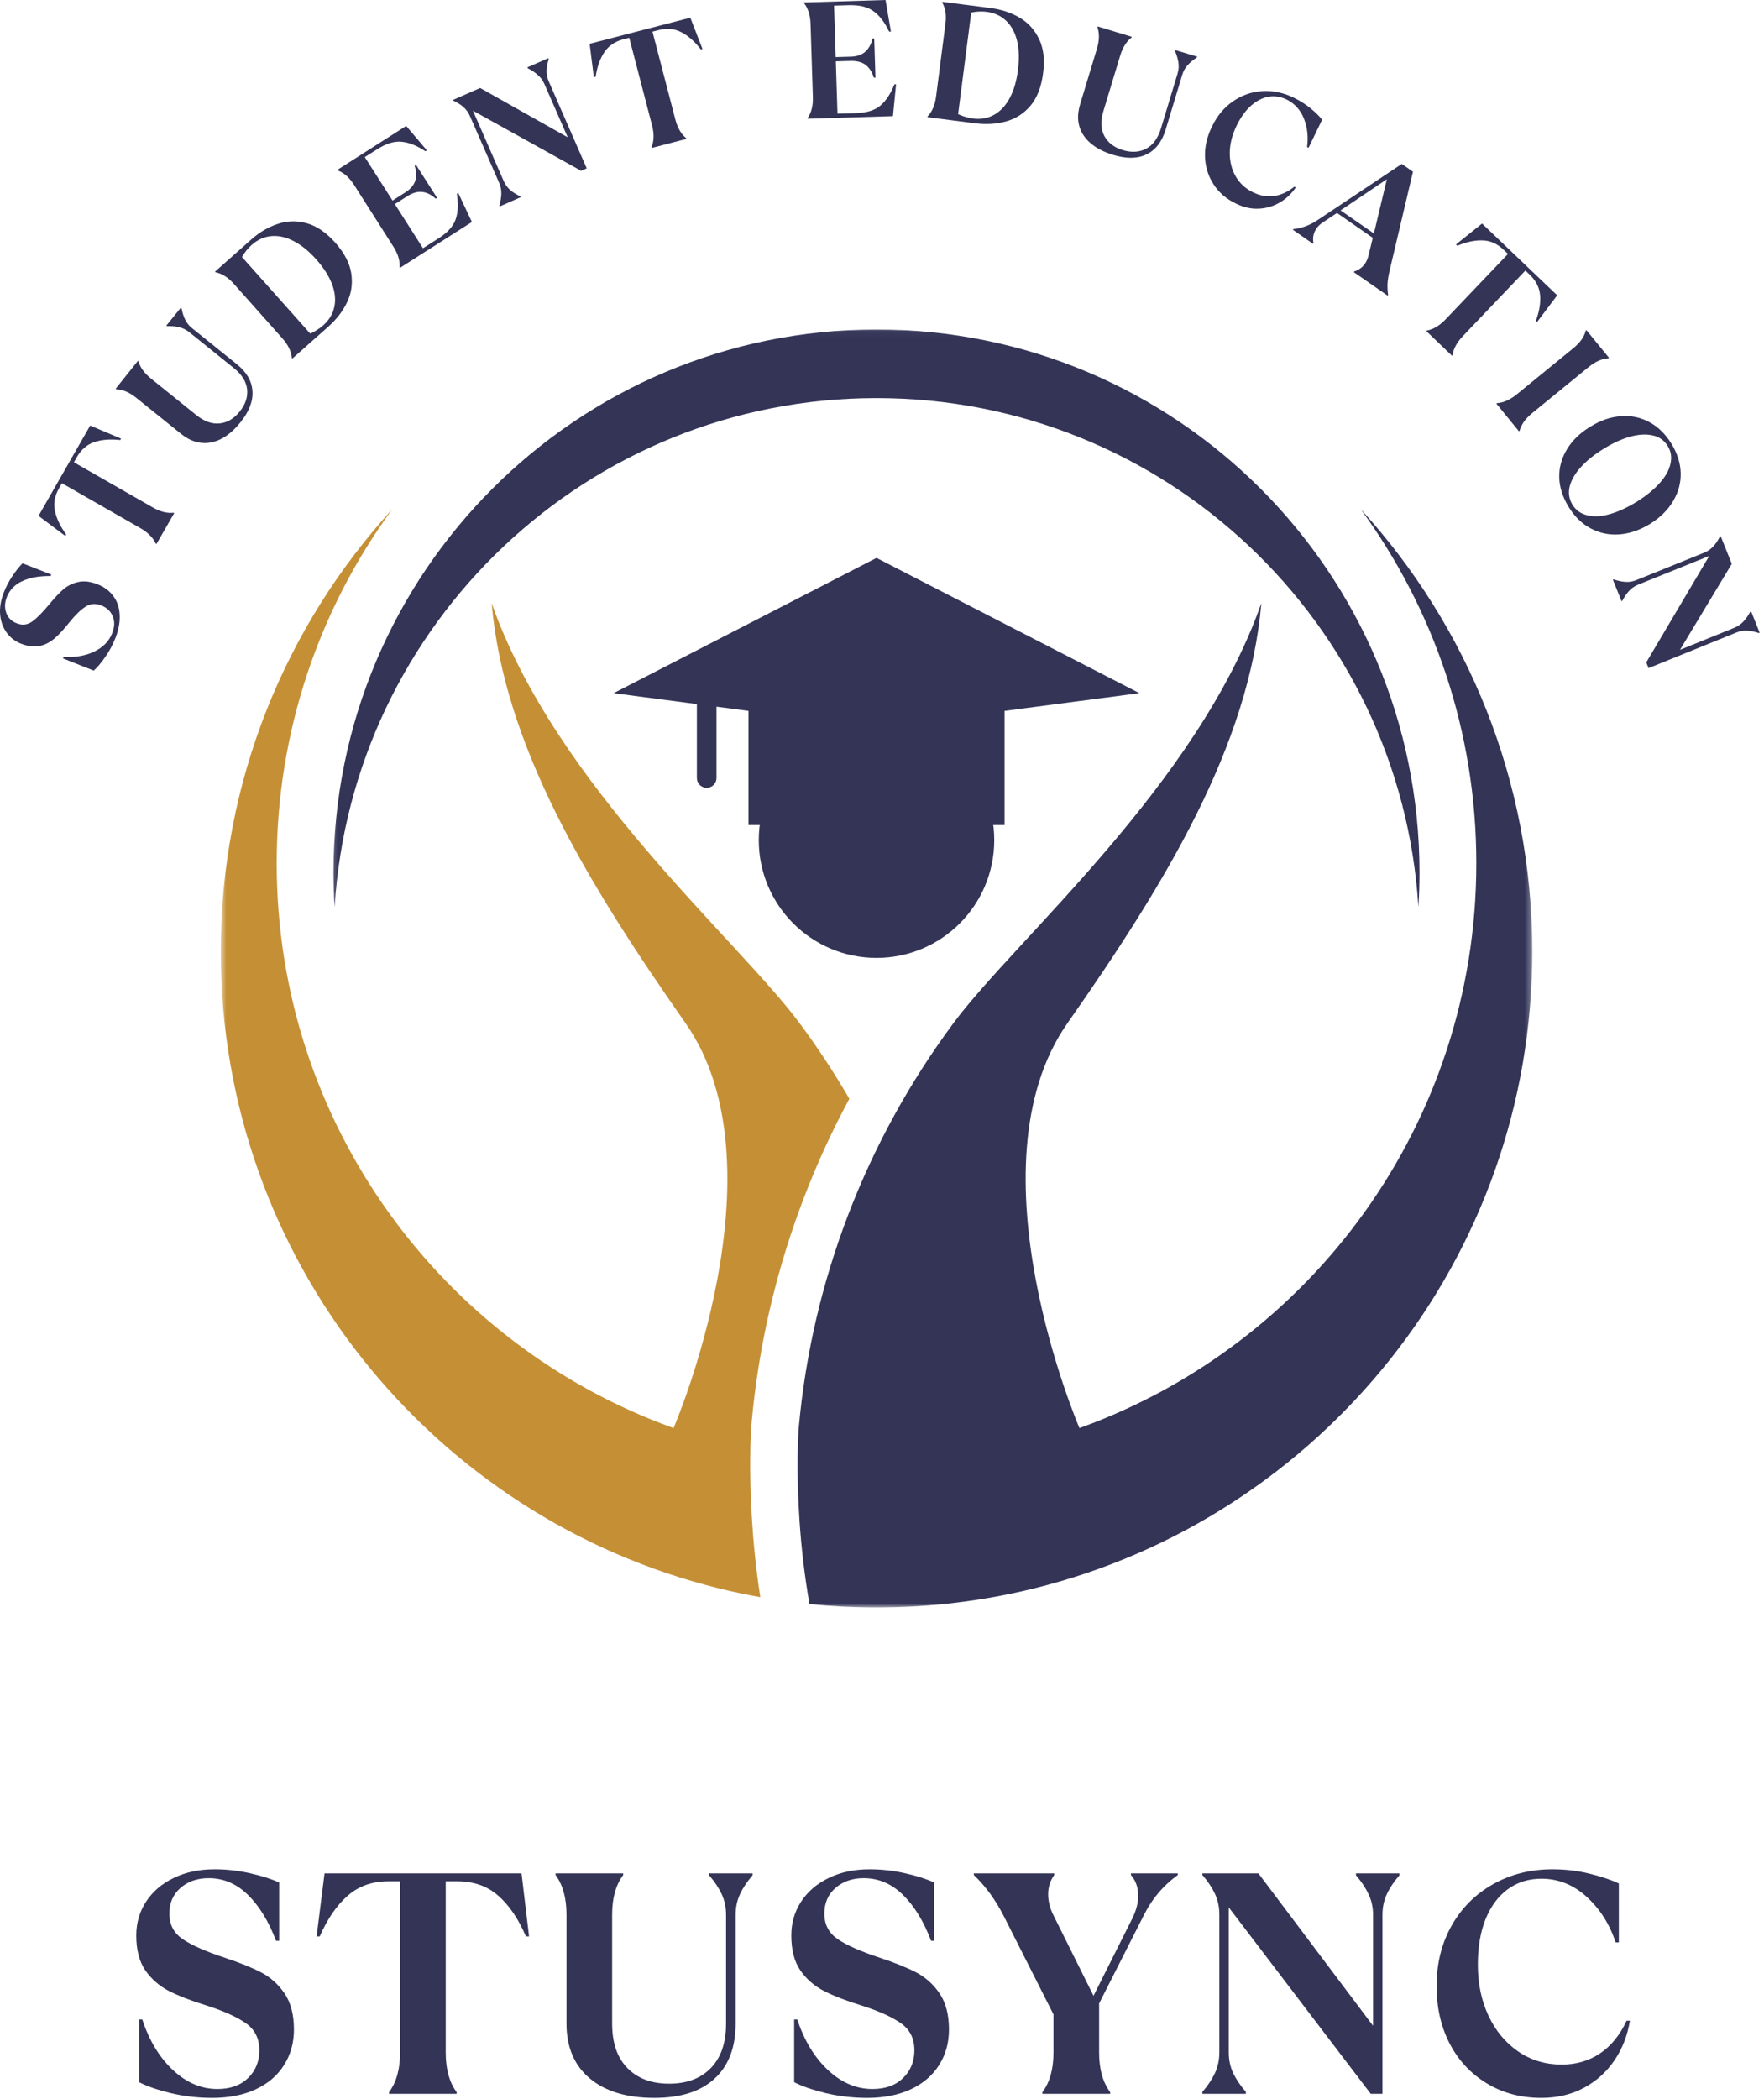 <svg width="269" height="320" viewBox="0 0 269 320" fill="none" xmlns="http://www.w3.org/2000/svg">
//<rect width="269" height="320" fill="none"/>
<path d="M115.709 128.082C115.709 137.999 123.746 146.035 133.663 146.035C143.579 146.035 151.616 137.999 151.616 128.082C151.616 118.165 143.579 110.129 133.663 110.129C123.746 110.129 115.709 118.165 115.709 128.082Z" fill="#333456"/>
<mask id="mask0_0_1" style="mask-type:luminance" maskUnits="userSpaceOnUse" x="50" y="50" width="167" height="90">
<path d="M50.329 50.04H216.996V139.051H50.329V50.04Z" fill="white"/>
</mask>
<g mask="url(#mask0_0_1)">
<path d="M133.663 60.691C89.683 60.691 53.72 94.973 51.027 138.275C50.918 136.54 50.855 134.796 50.855 133.035C50.855 87.301 87.928 50.233 133.663 50.233C179.392 50.233 216.465 87.301 216.465 133.035C216.465 134.796 216.407 136.54 216.298 138.275C213.605 94.973 177.642 60.691 133.663 60.691Z" fill="#333456"/>
</g>
<path d="M93.574 105.676L133.663 85.056L173.751 105.676L153.189 108.379V125.775H114.136V108.379L109.261 107.738V118.613C109.261 119.436 108.59 120.108 107.767 120.108C106.939 120.108 106.272 119.436 106.272 118.613V107.342L93.574 105.676Z" fill="#333456"/>
<mask id="mask1_0_1" style="mask-type:luminance" maskUnits="userSpaceOnUse" x="120" y="76" width="114" height="170">
<path d="M120.996 76.384H233.663V245.04H120.996V76.384Z" fill="white"/>
</mask>
<g mask="url(#mask1_0_1)">
<path d="M121.636 222.301C121.663 219.858 121.756 218.145 121.824 217.447C123.866 195.254 132.032 173.994 145.397 155.978C154.907 143.155 182.61 119.676 192.35 91.952C190.465 113.613 177.871 134.462 162.788 155.978C147.433 177.884 164.61 217.717 164.61 217.717C199.897 205.03 225.131 171.27 225.131 131.613C225.131 111.415 218.579 92.754 207.496 77.618C223.746 95.4 233.663 119.077 233.663 145.061C233.663 192.004 201.319 231.389 157.704 242.155C150.001 244.056 141.949 245.061 133.663 245.061C130.209 245.061 126.803 244.884 123.444 244.546C121.866 235.592 121.59 227.374 121.636 222.301Z" fill="#333456"/>
</g>
<mask id="mask2_0_1" style="mask-type:luminance" maskUnits="userSpaceOnUse" x="33" y="76" width="98" height="169">
<path d="M33.663 76.384H130.329V244.384H33.663V76.384Z" fill="white"/>
</mask>
<g mask="url(#mask2_0_1)">
<path d="M114.407 222.233C114.433 219.624 114.538 217.691 114.631 216.754C116.215 199.504 121.303 182.764 129.522 167.514C127.215 163.546 124.683 159.691 121.928 155.978C112.418 143.155 84.715 119.681 74.975 91.952C76.861 113.613 89.454 134.462 104.532 155.978C119.892 177.889 102.715 217.717 102.715 217.717C67.428 205.03 42.194 171.27 42.194 131.619C42.194 111.415 48.746 92.754 59.829 77.618C43.579 95.4 33.663 119.077 33.663 145.066C33.663 192.004 66.006 231.389 109.621 242.155C111.704 242.665 113.808 243.113 115.944 243.494C114.532 234.405 114.371 226.384 114.407 222.233Z" fill="#C59035"/>
</g>
<path d="M17.623 97.214C17.207 98.287 16.675 99.271 16.04 100.172C15.415 101.079 14.832 101.766 14.29 102.235L9.603 100.381L9.707 100.152C11.472 100.251 13.03 99.98 14.373 99.339C15.717 98.688 16.629 97.756 17.103 96.547C17.488 95.589 17.519 94.725 17.186 93.943C16.853 93.167 16.269 92.62 15.436 92.297C14.545 91.954 13.743 92.021 13.019 92.506C12.285 92.98 11.467 93.777 10.561 94.902C9.743 95.933 8.998 96.735 8.332 97.318C7.655 97.902 6.894 98.292 6.061 98.485C5.228 98.667 4.28 98.547 3.207 98.131C2.29 97.771 1.556 97.204 0.998 96.422C0.431 95.631 0.103 94.709 0.019 93.652C-0.064 92.6 0.123 91.485 0.582 90.318C0.931 89.417 1.384 88.563 1.936 87.756C2.478 86.954 2.978 86.329 3.436 85.881L7.811 87.589L7.728 87.818C6.035 87.792 4.613 88.042 3.457 88.568C2.29 89.084 1.488 89.902 1.04 91.027C0.707 91.876 0.681 92.683 0.957 93.443C1.222 94.193 1.759 94.725 2.561 95.027C3.384 95.36 4.155 95.277 4.873 94.777C5.597 94.266 6.472 93.391 7.498 92.152C8.29 91.183 9.009 90.417 9.644 89.86C10.285 89.308 11.04 88.933 11.915 88.735C12.79 88.527 13.785 88.646 14.894 89.089C15.894 89.48 16.686 90.068 17.269 90.86C17.863 91.641 18.191 92.584 18.248 93.693C18.316 94.792 18.108 95.964 17.623 97.214Z" fill="#333456"/>
<path d="M23.752 82.876C23.346 81.975 22.569 81.189 21.418 80.522L9.439 73.668L8.981 74.48C8.33 75.621 8.127 76.762 8.377 77.897C8.616 79.038 9.184 80.23 10.085 81.48L9.96 81.71L5.877 78.647L13.752 64.876L18.46 66.876L18.335 67.085C16.809 66.918 15.491 67.022 14.377 67.397C13.267 67.772 12.387 68.532 11.731 69.668L11.273 70.48L23.252 77.335C24.403 78.001 25.471 78.282 26.46 78.168L26.564 78.23L23.856 82.939L23.752 82.876Z" fill="#333456"/>
<path d="M36.682 64.366C35.291 66.105 33.797 67.131 32.203 67.449C30.604 67.756 29.073 67.319 27.599 66.136L20.765 60.636C19.724 59.803 18.713 59.376 17.724 59.345L17.64 59.261L21.036 55.011L21.119 55.095C21.385 56.043 22.036 56.928 23.078 57.761L29.911 63.261C31.119 64.235 32.307 64.668 33.474 64.553C34.64 64.444 35.666 63.84 36.557 62.741C37.443 61.631 37.818 60.491 37.682 59.324C37.541 58.157 36.87 57.09 35.661 56.116L28.828 50.616C28.369 50.256 27.869 50.011 27.328 49.886C26.786 49.751 26.172 49.694 25.474 49.72L25.369 49.636L27.578 46.907L27.682 46.991C27.807 47.657 27.994 48.241 28.244 48.741C28.484 49.241 28.828 49.673 29.286 50.032L36.12 55.532C37.604 56.73 38.396 58.09 38.495 59.616C38.604 61.147 38 62.73 36.682 64.366Z" fill="#333456"/>
<path d="M44.502 54.574C44.429 53.59 43.95 52.595 43.064 51.595L35.689 43.303C34.804 42.303 33.866 41.71 32.877 41.512L32.794 41.408L38.294 36.533C39.559 35.408 40.913 34.611 42.356 34.137C43.783 33.652 45.257 33.616 46.773 34.033C48.283 34.449 49.736 35.439 51.127 36.991C52.512 38.564 53.325 40.126 53.564 41.678C53.799 43.236 53.59 44.694 52.939 46.053C52.299 47.418 51.346 48.658 50.085 49.783L44.585 54.658L44.502 54.574ZM49.294 49.595C50.195 48.793 50.757 47.855 50.981 46.783C51.215 45.699 51.096 44.543 50.627 43.303C50.153 42.069 49.356 40.819 48.231 39.553C47.106 38.293 45.96 37.361 44.794 36.762C43.627 36.152 42.497 35.897 41.398 35.991C40.288 36.09 39.283 36.543 38.377 37.345C37.825 37.835 37.33 38.444 36.898 39.178L47.314 50.866C48.075 50.507 48.736 50.085 49.294 49.595Z" fill="#333456"/>
<path d="M60.94 40.722C61.008 39.738 60.68 38.681 59.961 37.556L54.003 28.201C53.284 27.076 52.456 26.342 51.524 25.993L51.461 25.889L61.94 19.201L65.086 22.91L64.857 23.056C63.607 22.212 62.409 21.733 61.274 21.618C60.149 21.493 58.893 21.879 57.503 22.764L55.628 23.951L59.857 30.576L61.753 29.368C62.571 28.858 63.091 28.259 63.315 27.576C63.534 26.884 63.508 26.113 63.232 25.264L63.44 25.139L66.649 30.16L66.44 30.285C65.784 29.691 65.107 29.347 64.399 29.264C63.69 29.181 62.925 29.399 62.107 29.91L60.211 31.118L64.503 37.847L66.857 36.347C68.242 35.472 69.117 34.509 69.482 33.452C69.857 32.384 69.919 31.087 69.669 29.556L69.878 29.41L71.961 33.847L61.003 40.827L60.94 40.722Z" fill="#333456"/>
<path d="M76.138 31.351C76.33 30.7 76.434 30.096 76.45 29.539C76.46 28.971 76.351 28.414 76.117 27.872L71.658 17.685C71.424 17.143 71.096 16.695 70.679 16.331C70.263 15.956 69.752 15.633 69.138 15.351L69.096 15.226L73.221 13.414L86.575 20.935L82.992 12.747C82.752 12.221 82.419 11.778 81.992 11.414C81.575 11.039 81.075 10.706 80.492 10.414L80.429 10.268L83.617 8.872L83.679 9.018C83.471 9.659 83.356 10.263 83.346 10.831C83.346 11.388 83.46 11.93 83.7 12.456L89.471 25.664L88.617 26.039L72.117 16.872L76.804 27.581C77.038 28.122 77.367 28.581 77.783 28.956C78.2 29.32 78.721 29.643 79.346 29.935L79.408 30.06L76.2 31.476L76.138 31.351Z" fill="#333456"/>
<path d="M99.353 22.43C99.739 21.513 99.77 20.409 99.436 19.117L95.957 5.763L95.041 5.992C93.78 6.325 92.822 6.982 92.166 7.95C91.514 8.909 91.072 10.159 90.832 11.7L90.561 11.763L89.916 6.68L105.27 2.7L107.124 7.471L106.874 7.534C105.926 6.315 104.936 5.44 103.895 4.909C102.853 4.367 101.692 4.263 100.416 4.596L99.499 4.825L102.978 18.18C103.311 19.471 103.858 20.43 104.624 21.055L104.666 21.18L99.395 22.555L99.353 22.43Z" fill="#333456"/>
<path d="M123.168 17.979C123.736 17.177 124.002 16.104 123.96 14.771L123.606 3.667C123.564 2.333 123.236 1.281 122.627 0.5L122.606 0.375L135.043 0L135.856 4.812H135.585C134.929 3.427 134.147 2.396 133.231 1.729C132.325 1.052 131.054 0.74 129.418 0.792L127.189 0.854L127.439 8.708L129.689 8.646C130.658 8.62 131.408 8.37 131.939 7.896C132.481 7.411 132.856 6.74 133.064 5.875H133.314L133.502 11.833H133.252C132.986 10.974 132.569 10.328 132.002 9.896C131.444 9.469 130.679 9.266 129.71 9.292L127.46 9.354L127.71 17.333L130.502 17.25C132.137 17.208 133.387 16.828 134.252 16.104C135.111 15.37 135.825 14.287 136.397 12.854H136.647L136.168 17.708L123.168 18.104V17.979Z" fill="#333456"/>
<path d="M141.459 17.739C142.152 17.031 142.584 16.01 142.751 14.677L144.168 3.677C144.345 2.343 144.189 1.255 143.689 0.406L143.709 0.281L151.001 1.218C152.668 1.427 154.152 1.916 155.459 2.677C156.777 3.442 157.777 4.541 158.459 5.968C159.137 7.385 159.34 9.125 159.064 11.177C158.798 13.26 158.157 14.906 157.147 16.114C156.131 17.312 154.887 18.104 153.418 18.51C151.959 18.911 150.397 19.01 148.73 18.802L141.439 17.864L141.459 17.739ZM148.355 18.073C149.548 18.224 150.626 18.036 151.584 17.51C152.553 16.968 153.355 16.114 153.98 14.947C154.605 13.781 155.022 12.359 155.23 10.677C155.449 9.01 155.407 7.541 155.105 6.26C154.798 4.968 154.241 3.942 153.439 3.177C152.647 2.416 151.652 1.958 150.459 1.802C149.72 1.708 148.939 1.739 148.105 1.906L146.105 17.406C146.866 17.75 147.616 17.974 148.355 18.073Z" fill="#333456"/>
<path d="M169.764 23.616C167.639 22.975 166.123 21.975 165.222 20.616C164.332 19.257 164.165 17.673 164.722 15.866L167.264 7.47C167.649 6.194 167.681 5.085 167.347 4.137L167.389 4.033L172.597 5.616L172.556 5.72C171.774 6.319 171.191 7.257 170.806 8.533L168.264 16.928C167.806 18.418 167.847 19.673 168.389 20.699C168.931 21.741 169.873 22.47 171.222 22.887C172.582 23.288 173.774 23.21 174.806 22.658C175.832 22.1 176.576 21.079 177.035 19.595L179.576 11.199C179.743 10.647 179.785 10.09 179.701 9.533C179.618 8.981 179.441 8.387 179.181 7.762L179.222 7.637L182.556 8.637L182.514 8.762C181.941 9.137 181.472 9.533 181.097 9.949C180.722 10.366 180.451 10.856 180.285 11.408L177.743 19.803C177.186 21.621 176.222 22.866 174.847 23.533C173.472 24.199 171.774 24.225 169.764 23.616Z" fill="#333456"/>
<path d="M188.489 31.043C186.999 30.335 185.853 29.345 185.051 28.085C184.244 26.835 183.812 25.45 183.76 23.918C183.702 22.377 184.056 20.835 184.822 19.293C185.598 17.668 186.661 16.392 188.01 15.46C189.369 14.517 190.853 13.996 192.468 13.897C194.093 13.788 195.702 14.121 197.301 14.897C198.27 15.371 199.135 15.918 199.885 16.543C200.645 17.168 201.223 17.741 201.614 18.252L199.551 22.522L199.322 22.418C199.53 20.866 199.369 19.418 198.843 18.085C198.312 16.752 197.431 15.783 196.197 15.168C195.28 14.726 194.353 14.585 193.426 14.752C192.494 14.918 191.603 15.377 190.76 16.127C189.926 16.866 189.197 17.877 188.572 19.168C187.905 20.543 187.556 21.908 187.53 23.252C187.515 24.585 187.812 25.793 188.426 26.877C189.051 27.96 189.947 28.778 191.114 29.335C192.166 29.845 193.223 30.028 194.28 29.877C195.348 29.736 196.385 29.262 197.385 28.46L197.593 28.585C196.926 29.569 196.098 30.34 195.114 30.897C194.124 31.465 193.062 31.772 191.926 31.814C190.786 31.866 189.64 31.611 188.489 31.043Z" fill="#333456"/>
<path d="M197.218 34.928C198.478 34.803 199.697 34.361 200.864 33.595L213.76 24.991L215.468 26.178L211.926 41.178C211.744 41.939 211.635 42.6 211.593 43.157C211.562 43.725 211.593 44.329 211.676 44.97L211.614 45.074L206.447 41.491L206.51 41.387C207.187 41.178 207.728 40.788 208.135 40.22C208.411 39.814 208.598 39.376 208.697 38.907L209.343 36.262L203.885 32.47L201.76 33.887C201.353 34.137 201.02 34.449 200.76 34.824C200.286 35.501 200.135 36.251 200.301 37.074L200.239 37.178L197.155 35.032L197.218 34.928ZM211.489 27.324L204.426 32.074L209.51 35.595L211.489 27.324Z" fill="#333456"/>
<path d="M217.588 50.397C218.573 50.214 219.526 49.647 220.443 48.688L229.963 38.709L229.276 38.063C228.328 37.162 227.276 36.688 226.109 36.647C224.943 36.605 223.651 36.876 222.234 37.459L222.026 37.272L226.005 34.084L237.463 45.022L234.401 49.084L234.213 48.917C234.74 47.485 234.953 46.188 234.859 45.022C234.76 43.855 234.24 42.813 233.297 41.897L232.609 41.251L223.088 51.23C222.172 52.188 221.641 53.157 221.505 54.147L221.422 54.23L217.505 50.48L217.588 50.397Z" fill="#333456"/>
<path d="M228.297 61.459C229.281 61.401 230.286 60.948 231.318 60.104L239.922 53.084C240.948 52.25 241.578 51.365 241.818 50.417L241.922 50.334L245.359 54.542L245.255 54.625C244.281 54.682 243.281 55.125 242.255 55.959L233.651 62.979C232.62 63.823 231.984 64.719 231.734 65.667L231.63 65.75L228.193 61.542L228.297 61.459Z" fill="#333456"/>
<path d="M239.212 77.284C238.295 75.794 237.816 74.294 237.774 72.784C237.743 71.284 238.134 69.857 238.941 68.513C239.743 67.169 240.931 66.013 242.504 65.055C244.045 64.097 245.592 63.565 247.149 63.451C248.717 63.326 250.17 63.628 251.504 64.347C252.837 65.055 253.962 66.154 254.879 67.638C255.78 69.107 256.254 70.597 256.295 72.097C256.337 73.607 255.951 75.039 255.149 76.388C254.342 77.748 253.17 78.909 251.629 79.867C250.056 80.826 248.488 81.357 246.92 81.472C245.363 81.581 243.91 81.274 242.566 80.555C241.233 79.847 240.113 78.753 239.212 77.284ZM239.795 76.951C240.306 77.784 241.056 78.315 242.045 78.555C243.03 78.805 244.17 78.748 245.462 78.388C246.754 78.024 248.118 77.399 249.566 76.513C250.993 75.623 252.155 74.685 253.045 73.701C253.946 72.711 254.509 71.722 254.733 70.722C254.967 69.732 254.826 68.826 254.316 67.992C253.8 67.149 253.05 66.612 252.066 66.388C251.076 66.154 249.941 66.211 248.649 66.555C247.358 66.904 245.993 67.524 244.566 68.409C243.118 69.294 241.946 70.242 241.045 71.242C240.155 72.242 239.592 73.227 239.358 74.201C239.134 75.185 239.28 76.102 239.795 76.951Z" fill="#333456"/>
<path d="M246.088 88.337C246.739 88.555 247.338 88.68 247.88 88.712C248.432 88.754 248.984 88.66 249.526 88.441L259.838 84.274C260.39 84.055 260.864 83.733 261.255 83.316C261.64 82.899 261.984 82.394 262.276 81.795L262.401 81.754L264.088 85.962L256.192 99.066L264.463 95.712C265.005 95.488 265.463 95.175 265.838 94.774C266.224 94.368 266.578 93.868 266.901 93.274L267.047 93.233L268.338 96.462L268.192 96.504C267.567 96.295 266.968 96.175 266.401 96.149C265.843 96.118 265.297 96.217 264.755 96.441L251.401 101.858L251.047 100.983L260.651 84.754L249.817 89.129C249.276 89.347 248.817 89.66 248.442 90.066C248.067 90.467 247.718 90.972 247.401 91.587L247.276 91.649L245.963 88.399L246.088 88.337Z" fill="#333456"/>
<path d="M32.344 319.835C30.177 319.835 28.073 319.59 26.031 319.106C24 318.606 22.396 318.054 21.219 317.439V307.877H21.698C22.75 311.085 24.307 313.658 26.364 315.585C28.432 317.517 30.698 318.481 33.156 318.481C35.114 318.481 36.666 317.929 37.823 316.814C38.974 315.689 39.552 314.283 39.552 312.585C39.552 310.793 38.87 309.418 37.51 308.46C36.146 307.502 34.166 306.606 31.573 305.772C29.182 305.038 27.239 304.288 25.739 303.522C24.25 302.746 23.052 301.689 22.135 300.356C21.229 299.012 20.781 297.246 20.781 295.064C20.781 293.179 21.271 291.47 22.26 289.939C23.26 288.397 24.661 287.189 26.469 286.314C28.271 285.429 30.364 284.981 32.739 284.981C34.583 284.981 36.411 285.189 38.219 285.606C40.036 286.022 41.489 286.491 42.573 287.002V295.877H42.094C40.969 292.908 39.536 290.574 37.802 288.877C36.078 287.184 34.083 286.335 31.823 286.335C30.083 286.335 28.646 286.835 27.51 287.835C26.385 288.824 25.823 290.127 25.823 291.752C25.823 293.418 26.51 294.72 27.885 295.647C29.26 296.58 31.406 297.522 34.323 298.481C36.557 299.22 38.385 299.955 39.802 300.689C41.229 301.429 42.427 302.496 43.385 303.897C44.344 305.304 44.823 307.142 44.823 309.418C44.823 311.434 44.323 313.231 43.323 314.814C42.333 316.397 40.896 317.637 39.01 318.522C37.135 319.397 34.911 319.835 32.344 319.835Z" fill="#333456"/>
<path d="M59.324 318.96C60.449 317.46 61.011 315.449 61.011 312.918V286.814H59.219C56.761 286.814 54.699 287.543 53.032 289.002C51.365 290.449 49.938 292.517 48.761 295.21H48.282L49.49 285.606H79.532L80.678 295.21H80.199C79.042 292.517 77.636 290.449 75.969 289.002C74.313 287.543 72.24 286.814 69.74 286.814H67.969V312.918C67.969 315.449 68.522 317.46 69.636 318.96V319.21H59.324V318.96Z" fill="#333456"/>
<path d="M99.784 319.835C95.586 319.835 92.305 318.845 89.93 316.856C87.566 314.871 86.388 312.085 86.388 308.502V291.897C86.388 289.371 85.831 287.356 84.722 285.856V285.606H95.034V285.856C93.909 287.356 93.347 289.371 93.347 291.897V308.502C93.347 311.449 94.123 313.71 95.68 315.293C97.232 316.877 99.352 317.668 102.034 317.668C104.727 317.668 106.847 316.877 108.388 315.293C109.94 313.71 110.722 311.449 110.722 308.502V291.897C110.722 290.772 110.498 289.731 110.055 288.772C109.607 287.814 108.972 286.856 108.138 285.897V285.606H114.763V285.897C113.93 286.856 113.289 287.814 112.847 288.772C112.399 289.731 112.18 290.772 112.18 291.897V308.502C112.18 312.127 111.107 314.929 108.972 316.897C106.847 318.856 103.784 319.835 99.784 319.835Z" fill="#333456"/>
<path d="M132.232 319.835C130.065 319.835 127.961 319.59 125.919 319.106C123.888 318.606 122.284 318.054 121.107 317.439V307.877H121.586C122.638 311.085 124.195 313.658 126.253 315.585C128.32 317.517 130.586 318.481 133.044 318.481C135.003 318.481 136.555 317.929 137.711 316.814C138.862 315.689 139.44 314.283 139.44 312.585C139.44 310.793 138.758 309.418 137.398 308.46C136.034 307.502 134.055 306.606 131.461 305.772C129.07 305.038 127.128 304.288 125.628 303.522C124.138 302.746 122.94 301.689 122.023 300.356C121.117 299.012 120.669 297.246 120.669 295.064C120.669 293.179 121.159 291.47 122.148 289.939C123.148 288.397 124.55 287.189 126.357 286.314C128.159 285.429 130.253 284.981 132.628 284.981C134.471 284.981 136.3 285.189 138.107 285.606C139.925 286.022 141.378 286.491 142.461 287.002V295.877H141.982C140.857 292.908 139.425 290.574 137.69 288.877C135.966 287.184 133.971 286.335 131.711 286.335C129.971 286.335 128.534 286.835 127.398 287.835C126.273 288.824 125.711 290.127 125.711 291.752C125.711 293.418 126.398 294.72 127.773 295.647C129.148 296.58 131.294 297.522 134.211 298.481C136.445 299.22 138.273 299.955 139.69 300.689C141.117 301.429 142.315 302.496 143.273 303.897C144.232 305.304 144.711 307.142 144.711 309.418C144.711 311.434 144.211 313.231 143.211 314.814C142.221 316.397 140.784 317.637 138.898 318.522C137.023 319.397 134.8 319.835 132.232 319.835Z" fill="#333456"/>
<path d="M158.962 318.96C160.087 317.46 160.649 315.449 160.649 312.918V307.106L153.108 292.189C151.826 289.663 150.295 287.554 148.504 285.856V285.606H160.754V285.856C160.139 286.746 159.837 287.72 159.837 288.772C159.837 289.871 160.118 290.976 160.691 292.085L166.754 304.272L172.649 292.522C173.259 291.304 173.566 290.137 173.566 289.022C173.566 287.746 173.196 286.689 172.462 285.856V285.606H179.608V285.856C177.467 287.387 175.774 289.366 174.524 291.793L167.608 305.439V312.918C167.608 315.449 168.17 317.46 169.295 318.96V319.21H158.962V318.96Z" fill="#333456"/>
<path d="M183.36 318.918C184.193 317.96 184.829 317.002 185.277 316.043C185.719 315.085 185.943 314.043 185.943 312.918V291.856C185.943 290.731 185.719 289.689 185.277 288.731C184.829 287.772 184.193 286.814 183.36 285.856V285.606H191.902L209.381 308.835V291.897C209.381 290.772 209.152 289.731 208.693 288.772C208.245 287.814 207.61 286.856 206.777 285.897V285.606H213.402V285.897C212.568 286.856 211.928 287.814 211.485 288.772C211.037 289.731 210.818 290.772 210.818 291.897V319.21H209.027L187.381 290.793V312.918C187.381 314.043 187.6 315.085 188.048 316.043C188.506 317.002 189.152 317.96 189.985 318.918V319.21H183.36V318.918Z" fill="#333456"/>
<path d="M235.05 319.835C231.951 319.835 229.181 319.101 226.738 317.627C224.306 316.158 222.415 314.137 221.071 311.564C219.738 308.981 219.071 306.059 219.071 302.793C219.071 299.377 219.826 296.314 221.342 293.606C222.868 290.897 224.972 288.788 227.654 287.272C230.347 285.746 233.373 284.981 236.738 284.981C238.748 284.981 240.66 285.21 242.467 285.668C244.269 286.116 245.738 286.606 246.863 287.147V296.127H246.384C245.451 293.335 243.977 291.022 241.967 289.189C239.951 287.345 237.644 286.418 235.05 286.418C233.134 286.418 231.446 286.939 229.988 287.981C228.529 289.022 227.389 290.533 226.571 292.502C225.764 294.476 225.363 296.814 225.363 299.522C225.363 302.413 225.904 305.012 226.988 307.314C228.071 309.606 229.576 311.418 231.509 312.752C233.451 314.085 235.66 314.752 238.134 314.752C240.368 314.752 242.326 314.184 244.009 313.043C245.686 311.908 247.035 310.246 248.05 308.064H248.55C248.186 310.314 247.404 312.33 246.196 314.106C244.998 315.871 243.451 317.267 241.55 318.293C239.644 319.319 237.477 319.835 235.05 319.835Z" fill="#333456"/>
</svg>
